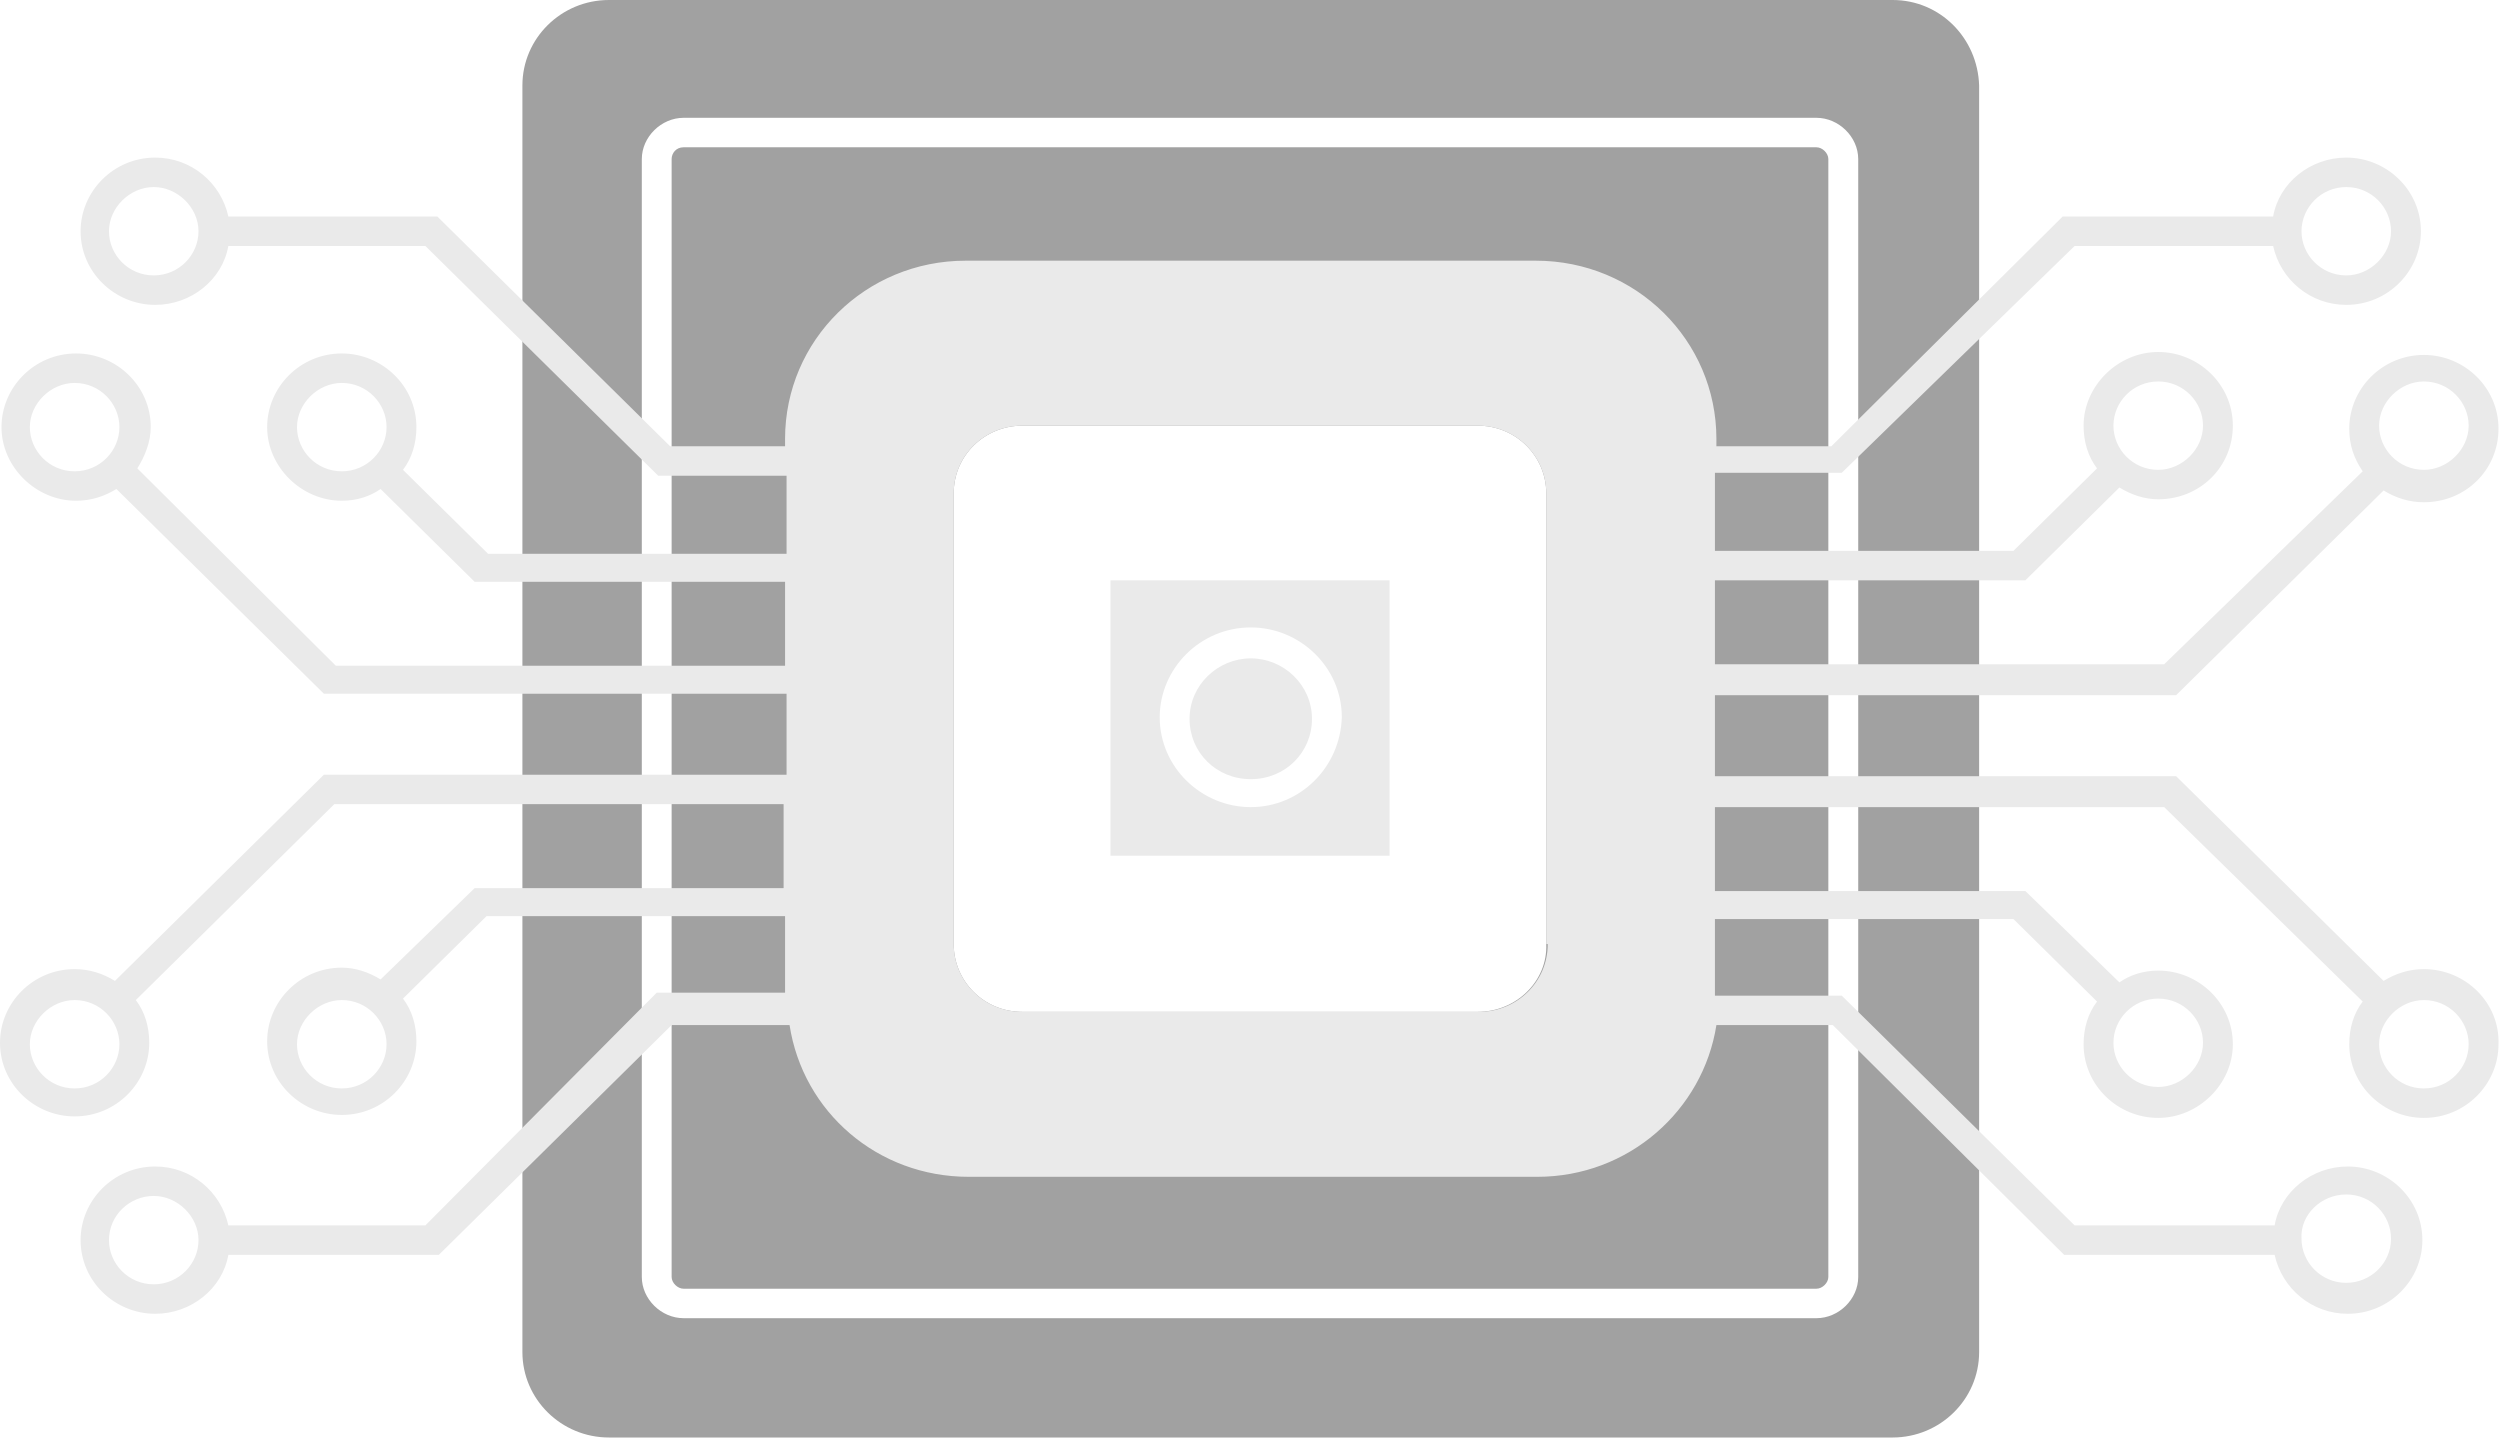 <svg width="80" height="46" viewBox="0 0 80 46" fill="none" xmlns="http://www.w3.org/2000/svg">
<path d="M58.125 4.713H21.874C21.636 4.713 21.492 4.901 21.492 5.09V40.862C21.492 41.051 21.683 41.239 21.874 41.239H58.125C58.316 41.239 58.507 41.051 58.507 40.862V5.09C58.507 4.901 58.316 4.713 58.125 4.713ZM47.283 32.379H32.716C31.474 32.379 30.519 31.389 30.519 30.211V15.789C30.519 14.563 31.522 13.621 32.716 13.621H47.283C48.525 13.621 49.48 14.61 49.48 15.789V30.211C49.528 31.389 48.525 32.379 47.283 32.379Z" fill="#A1A1A1"/>
<path d="M60.562 0H19.487C17.959 0 16.717 1.225 16.717 2.734V43.266C16.717 44.775 17.959 46 19.487 46H60.562C62.09 46 63.332 44.775 63.332 43.266V2.734C63.284 1.225 62.09 0 60.562 0ZM59.463 40.863C59.463 41.57 58.842 42.182 58.126 42.182H21.875C21.159 42.182 20.538 41.57 20.538 40.863V5.09C20.538 4.383 21.159 3.77 21.875 3.77H58.126C58.842 3.77 59.463 4.383 59.463 5.09V40.863Z" fill="#A1A1A1"/>
<path d="M77.564 31.012C77.087 31.012 76.657 31.154 76.275 31.389L69.636 24.838H54.878V22.246H69.636L76.275 15.695C76.657 15.93 77.087 16.072 77.564 16.072C78.901 16.072 79.952 15.035 79.952 13.715C79.952 12.395 78.854 11.358 77.564 11.358C76.227 11.358 75.176 12.443 75.176 13.715C75.176 14.233 75.319 14.658 75.606 15.082L69.254 21.256H54.878V18.57H64.812L67.821 15.6C68.203 15.836 68.633 15.977 69.063 15.977C70.4 15.977 71.451 14.941 71.451 13.621C71.451 12.301 70.352 11.264 69.063 11.264C67.773 11.264 66.675 12.348 66.675 13.621C66.675 14.139 66.818 14.611 67.105 14.988L64.43 17.627H54.878V15.129H58.937L66.388 7.871H72.74C72.979 8.955 73.934 9.756 75.081 9.756C76.418 9.756 77.469 8.672 77.469 7.4C77.469 6.08 76.37 5.043 75.081 5.043C73.934 5.043 72.931 5.844 72.74 6.928H66.006L58.603 14.281H54.925V14.045C54.925 10.887 52.346 8.342 49.146 8.342H30.901C27.701 8.342 25.122 10.887 25.122 14.045V14.281H21.445L13.994 6.928H7.307C7.069 5.844 6.113 5.043 4.967 5.043C3.63 5.043 2.579 6.127 2.579 7.4C2.579 8.719 3.678 9.756 4.967 9.756C6.113 9.756 7.116 8.955 7.307 7.871H13.612L21.063 15.223H25.17V17.721H15.618L12.896 15.035C13.182 14.658 13.325 14.186 13.325 13.668C13.325 12.348 12.227 11.311 10.937 11.311C9.6 11.311 8.549 12.395 8.549 13.668C8.549 14.941 9.648 16.024 10.937 16.024C11.415 16.024 11.845 15.883 12.179 15.648L15.188 18.617H25.122V21.303H10.746L4.394 14.988C4.633 14.611 4.824 14.139 4.824 13.668C4.824 12.348 3.725 11.311 2.436 11.311C1.099 11.311 0.048 12.395 0.048 13.668C0.048 14.941 1.146 16.024 2.436 16.024C2.913 16.024 3.343 15.883 3.725 15.648L10.364 22.199H25.17V24.791H10.364L3.678 31.389C3.296 31.154 2.866 31.012 2.388 31.012C1.051 31.012 0 32.096 0 33.369C0 34.688 1.099 35.725 2.388 35.725C3.725 35.725 4.776 34.641 4.776 33.369C4.776 32.85 4.633 32.379 4.346 32.002L10.698 25.733H25.075V28.42H15.188L12.179 31.342C11.797 31.107 11.367 30.965 10.937 30.965C9.6 30.965 8.549 32.049 8.549 33.322C8.549 34.641 9.648 35.678 10.937 35.678C12.275 35.678 13.325 34.594 13.325 33.322C13.325 32.803 13.182 32.332 12.896 31.955L15.57 29.316H25.122V31.766H21.015L13.612 39.213H7.307C7.069 38.129 6.113 37.328 4.967 37.328C3.63 37.328 2.579 38.412 2.579 39.684C2.579 41.004 3.678 42.041 4.967 42.041C6.113 42.041 7.116 41.24 7.307 40.156H14.042L21.492 32.803H25.266C25.695 35.584 28.084 37.658 30.997 37.658H49.194C52.108 37.658 54.495 35.537 54.925 32.803H58.651L66.054 40.156H72.788C73.027 41.24 73.982 42.041 75.128 42.041C76.466 42.041 77.516 40.957 77.516 39.684C77.516 38.365 76.418 37.328 75.128 37.328C73.982 37.328 72.979 38.129 72.788 39.213H66.388L58.937 31.861H54.878V29.41H64.43L67.105 32.049C66.818 32.426 66.675 32.898 66.675 33.416C66.675 34.736 67.773 35.773 69.063 35.773C70.352 35.773 71.451 34.688 71.451 33.416C71.451 32.096 70.352 31.059 69.063 31.059C68.585 31.059 68.155 31.201 67.821 31.436L64.812 28.514H54.878V25.828H69.254L75.606 32.049C75.319 32.426 75.176 32.898 75.176 33.416C75.176 34.736 76.275 35.773 77.564 35.773C78.901 35.773 79.952 34.688 79.952 33.416C80 32.096 78.901 31.012 77.564 31.012ZM77.564 12.207C78.376 12.207 78.997 12.867 78.997 13.621C78.997 14.375 78.328 15.035 77.564 15.035C76.752 15.035 76.131 14.375 76.131 13.621C76.131 12.867 76.8 12.207 77.564 12.207ZM69.063 12.207C69.875 12.207 70.496 12.867 70.496 13.621C70.496 14.375 69.827 15.035 69.063 15.035C68.251 15.035 67.63 14.375 67.63 13.621C67.63 12.867 68.251 12.207 69.063 12.207ZM75.081 5.986C75.892 5.986 76.513 6.645 76.513 7.4C76.513 8.154 75.845 8.813 75.081 8.813C74.269 8.813 73.648 8.154 73.648 7.4C73.648 6.645 74.269 5.986 75.081 5.986ZM4.919 8.813C4.107 8.813 3.487 8.154 3.487 7.4C3.487 6.645 4.155 5.986 4.919 5.986C5.684 5.986 6.352 6.645 6.352 7.4C6.352 8.154 5.731 8.813 4.919 8.813ZM10.937 15.082C10.125 15.082 9.504 14.422 9.504 13.668C9.504 12.914 10.173 12.254 10.937 12.254C11.749 12.254 12.37 12.914 12.37 13.668C12.37 14.422 11.749 15.082 10.937 15.082ZM2.388 15.082C1.576 15.082 0.955 14.422 0.955 13.668C0.955 12.914 1.624 12.254 2.388 12.254C3.2 12.254 3.821 12.914 3.821 13.668C3.821 14.422 3.2 15.082 2.388 15.082ZM2.388 34.83C1.576 34.83 0.955 34.17 0.955 33.416C0.955 32.662 1.624 32.002 2.388 32.002C3.2 32.002 3.821 32.662 3.821 33.416C3.821 34.17 3.2 34.83 2.388 34.83ZM10.937 34.83C10.125 34.83 9.504 34.17 9.504 33.416C9.504 32.662 10.173 32.002 10.937 32.002C11.749 32.002 12.37 32.662 12.37 33.416C12.37 34.17 11.749 34.83 10.937 34.83ZM4.919 41.098C4.107 41.098 3.487 40.438 3.487 39.684C3.487 38.883 4.155 38.27 4.919 38.27C5.684 38.27 6.352 38.93 6.352 39.684C6.352 40.438 5.731 41.098 4.919 41.098ZM49.528 30.211C49.528 31.436 48.525 32.379 47.331 32.379H32.716C31.475 32.379 30.519 31.389 30.519 30.211V15.789C30.519 14.563 31.522 13.621 32.716 13.621H47.284C48.525 13.621 49.481 14.611 49.481 15.789V30.211H49.528ZM75.081 38.223C75.892 38.223 76.513 38.883 76.513 39.637C76.513 40.438 75.845 41.051 75.081 41.051C74.269 41.051 73.648 40.391 73.648 39.637C73.6 38.883 74.269 38.223 75.081 38.223ZM69.063 31.955C69.875 31.955 70.496 32.615 70.496 33.369C70.496 34.123 69.827 34.783 69.063 34.783C68.251 34.783 67.63 34.123 67.63 33.369C67.63 32.615 68.251 31.955 69.063 31.955ZM77.564 34.83C76.752 34.83 76.131 34.17 76.131 33.416C76.131 32.662 76.8 32.002 77.564 32.002C78.376 32.002 78.997 32.662 78.997 33.416C78.997 34.17 78.376 34.83 77.564 34.83Z" fill="#EAEAEA"/>
<path d="M40.025 21.068C38.974 21.068 38.066 21.917 38.066 23.001C38.066 24.085 38.926 24.933 40.025 24.933C41.123 24.933 41.983 24.085 41.983 23.001C41.983 21.917 41.075 21.068 40.025 21.068Z" fill="#EAEAEA"/>
<path d="M35.535 18.57V27.384H44.467V18.57H35.535ZM40.025 25.828C38.449 25.828 37.111 24.556 37.111 22.953C37.111 21.398 38.401 20.078 40.025 20.078C41.601 20.078 42.938 21.351 42.938 22.953C42.89 24.556 41.601 25.828 40.025 25.828Z" fill="#EAEAEA"/>
</svg>
